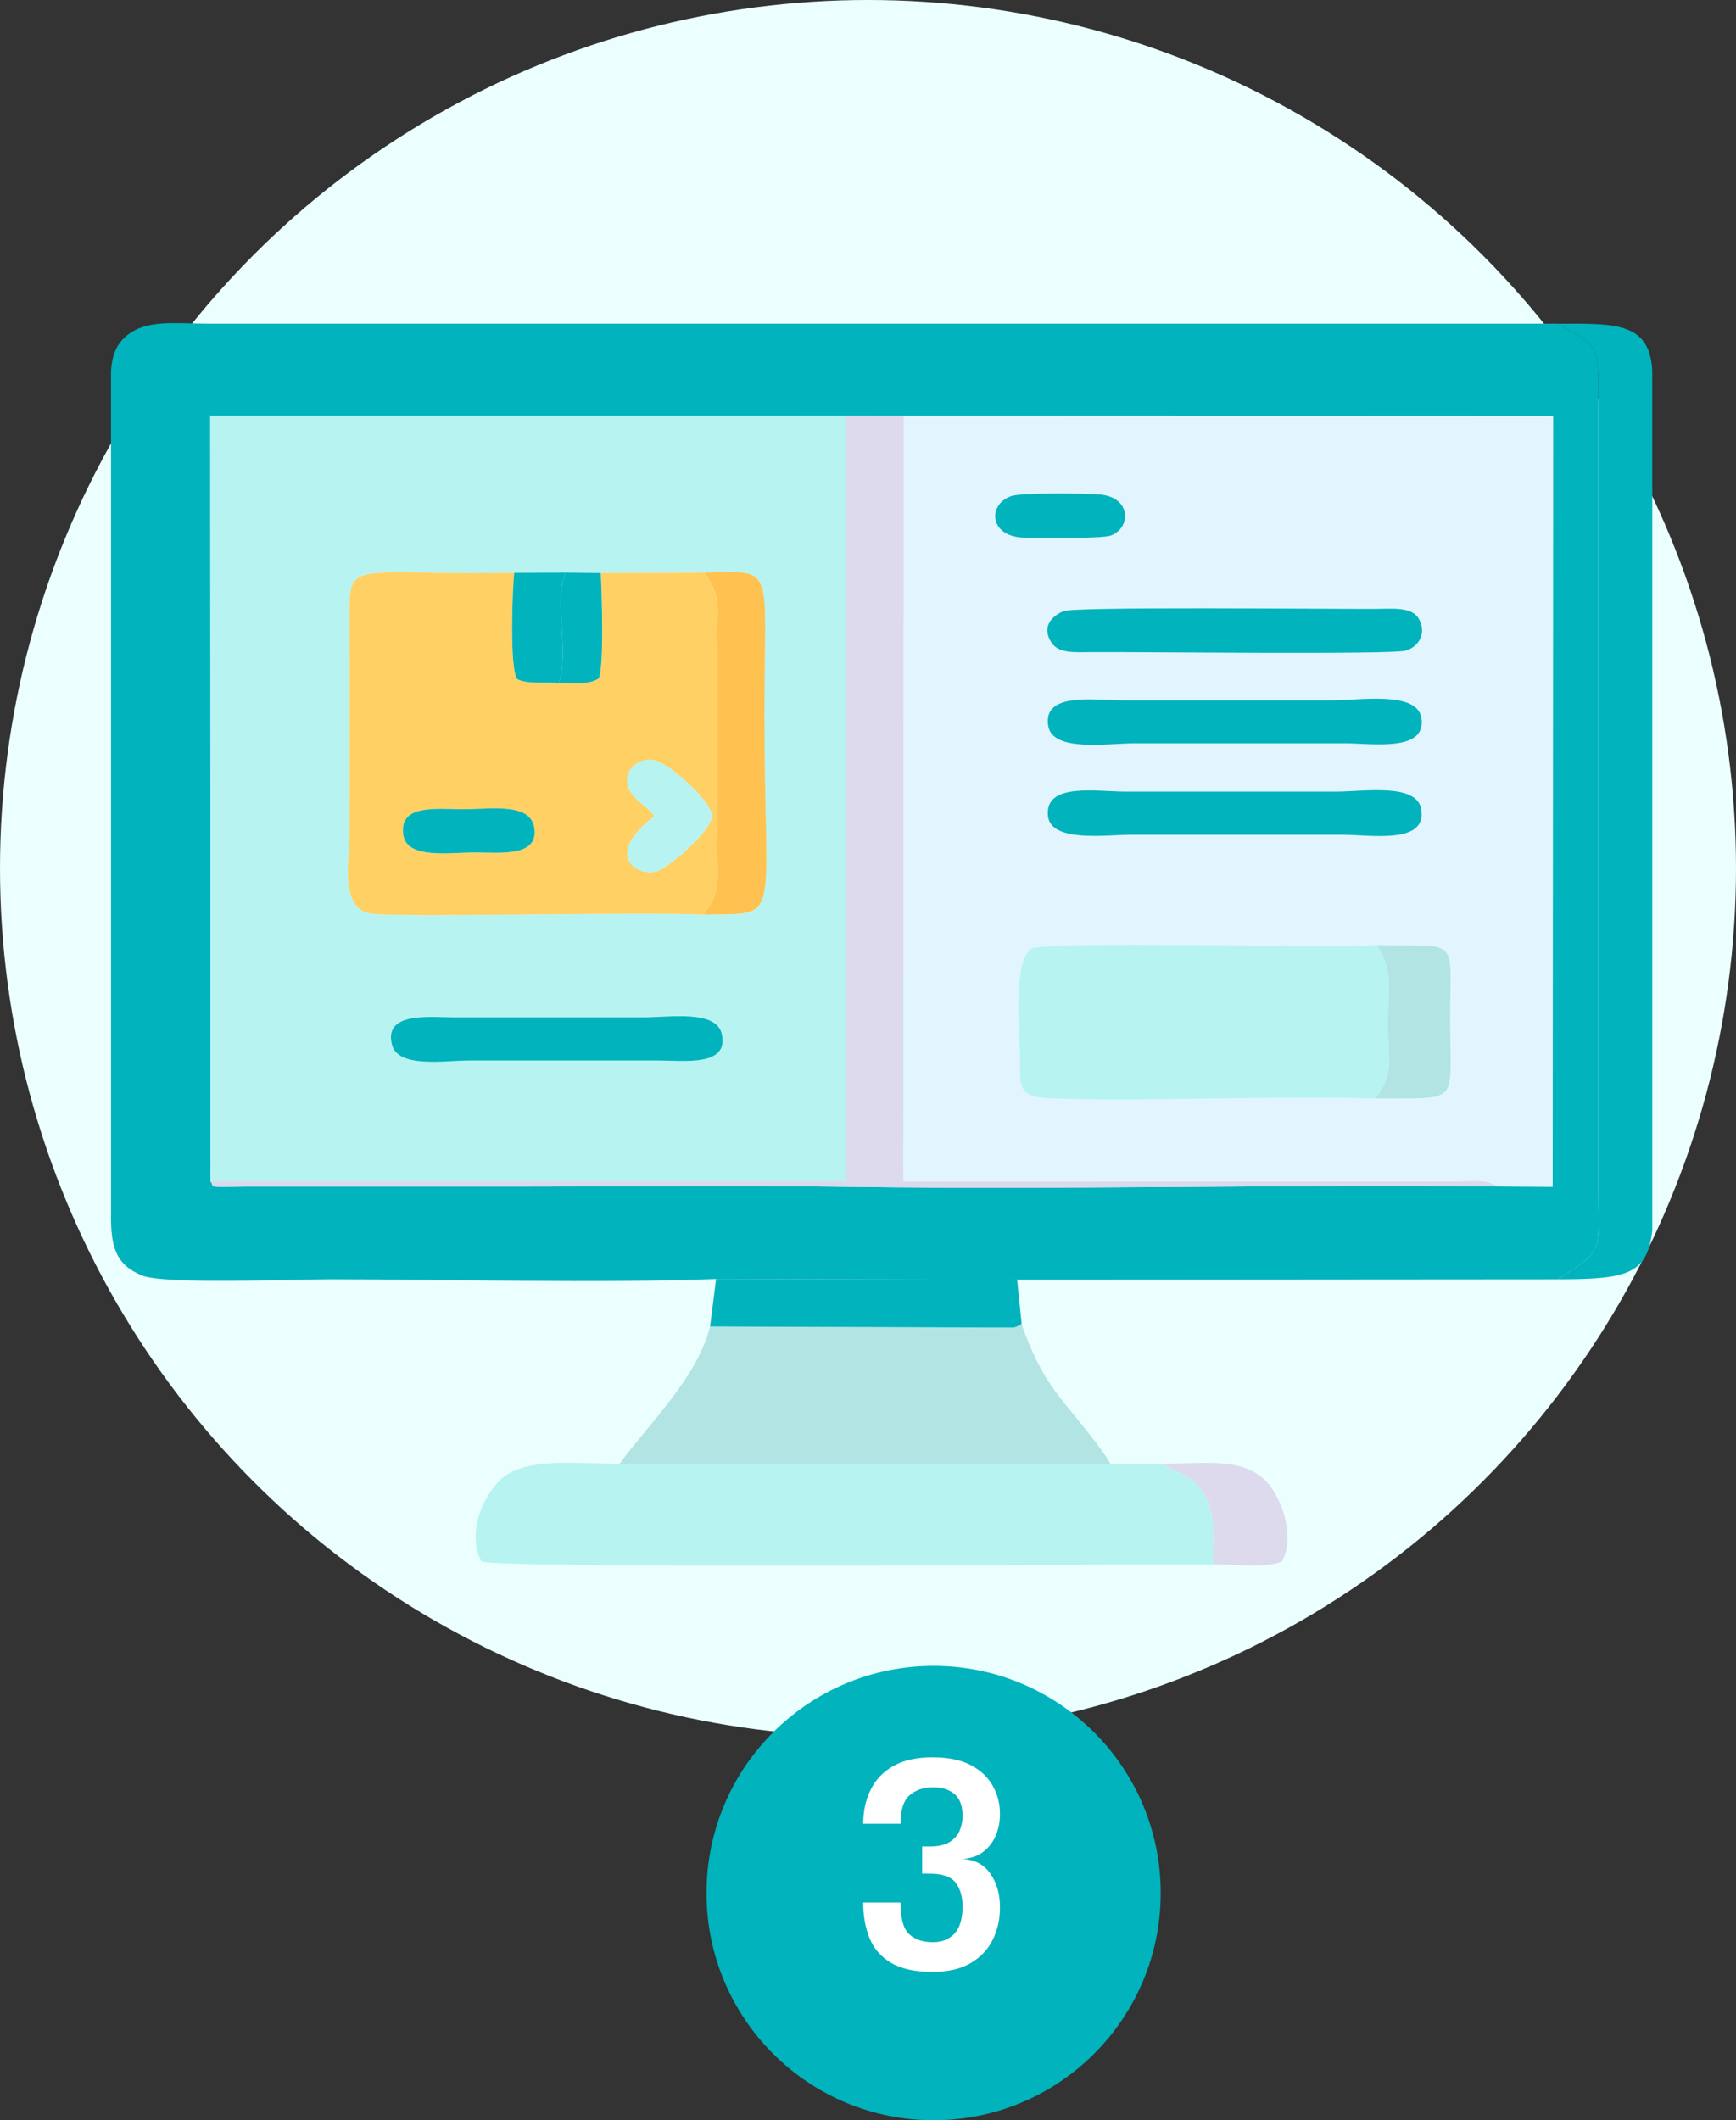 <svg width="172" height="210" viewBox="0 0 172 210" fill="none" xmlns="http://www.w3.org/2000/svg">
<rect x="0" y="0" width="172" height="210" fill="#333333" stroke="none"/>
<circle cx="86" cy="86" r="86" fill="#EBFFFE"/>
<path fill-rule="evenodd" clip-rule="evenodd" d="M83.808 41.182L89.554 41.191L153.871 41.201L153.838 117.539L148.496 117.515C127.161 117.301 105.673 117.842 84.371 117.551C73.768 117.406 63.073 117.522 52.458 117.522L24.421 117.524C20.091 117.563 21.416 117.624 20.863 117.024L20.832 41.187L83.81 41.184L83.808 41.182ZM11 120.854V40.638V36.674C11.106 35.278 11.473 34.126 12.564 33.233C14.555 31.605 17.316 32.058 20.843 32.058H154.283C158.732 34.446 158.351 33.987 158.351 41.191V117.575C158.351 124.222 159.007 123.653 154.397 126.708L100.777 126.748L70.95 126.679C58.581 127.126 45.248 126.706 32.773 126.706C29.132 126.706 16.3 127.237 14.084 126.335C11.673 125.355 11.042 123.787 11 120.853V120.854Z" fill="#00B3BC"/>
<path fill-rule="evenodd" clip-rule="evenodd" d="M136.286 108.809C125.965 108.501 112.533 109.167 103.728 108.775C100.905 108.649 101.035 107.467 101.053 105.125C101.073 102.359 100.226 95.357 102.184 93.942C104.269 93.158 131.221 93.912 136.427 93.607C144.759 93.782 143.679 92.588 143.679 100.966C143.679 109.609 144.842 108.712 136.286 108.809V108.809ZM103.818 80.764C103.543 77.486 108.639 78.405 111.508 78.405H132.387C135.179 78.405 140.455 77.503 140.825 80.239C141.289 83.654 135.831 82.681 132.982 82.681H112.104C109.521 82.681 104.047 83.493 103.818 80.764V80.764ZM103.851 71.909C103.27 68.489 108.492 69.364 111.209 69.365H132.088C134.649 69.365 140.391 68.403 140.825 71.106C141.373 74.516 135.892 73.623 133.281 73.623H112.403C109.745 73.623 104.293 74.511 103.851 71.91V71.909ZM136.266 60.3C138.035 60.29 139.897 60.074 140.574 61.299C141.412 62.815 140.453 64.097 139.276 64.439C137.883 64.844 113.24 64.555 108.216 64.584C106.393 64.594 104.82 64.759 104.102 63.539C103.218 62.041 104.194 61.042 105.347 60.527C106.404 60.054 131.531 60.324 136.264 60.299L136.266 60.3ZM100.182 49.126C101.191 48.776 107.349 48.859 108.832 48.958C112.148 49.177 112.078 52.355 109.988 53.054C109.105 53.35 102.782 53.292 101.38 53.243C97.981 53.122 97.818 49.95 100.182 49.126V49.126ZM148.49 117.512L153.832 117.536L153.865 41.198L89.548 41.188L89.504 117.02L144.614 117.019C145.137 117.013 145.934 116.966 146.411 116.983C146.578 116.99 147.17 117.032 147.316 117.065L148.198 117.376C148.29 117.412 148.402 117.452 148.49 117.514V117.512Z" fill="#E2F5FE"/>
<path fill-rule="evenodd" clip-rule="evenodd" d="M38.829 103.458C38.024 100.191 42.574 100.764 44.999 100.766H63.79C66.353 100.766 70.969 99.998 71.515 102.427C72.239 105.658 67.786 105.045 65.282 105.044H46.492C44.055 105.044 39.415 105.84 38.829 103.458ZM50.946 56.73L56.033 56.71L59.52 56.751L69.753 56.715C76.916 56.591 75.731 55.681 75.731 70.802C75.731 91.826 77.59 90.442 69.669 90.586C62.816 90.296 40.506 90.879 36.928 90.507C33.532 90.153 34.625 85.274 34.625 82.427C34.625 75.6 34.638 68.772 34.625 61.946C34.612 55.102 33.981 57.004 50.946 56.732V56.73ZM20.859 117.021H83.807V41.181L20.828 41.185L20.859 117.021V117.021Z" fill="#B7F4F1"/>
<path fill-rule="evenodd" clip-rule="evenodd" d="M39.963 82.704C39.5 79.608 43.256 80.156 45.903 80.158C48.614 80.159 52.519 79.467 52.932 81.973C53.414 84.914 49.551 84.441 47.096 84.439C44.55 84.436 40.326 85.126 39.963 82.704V82.704ZM64.849 80.835C64.136 79.862 62.679 79.117 62.27 78.019C61.7 76.49 63.005 75.107 64.646 75.259C66.136 75.397 70.498 79.367 70.536 80.785C70.576 82.262 66.063 86.135 64.93 86.336C62.732 86.724 60.017 84.506 64.849 80.837V80.835ZM69.678 90.587C71.7 88.233 70.989 86.249 70.989 82.427V64.161C70.989 60.664 71.634 59.128 69.761 56.717L59.528 56.753C59.619 58.663 59.881 65.932 59.322 67.206C58.252 67.874 56.73 67.629 55.357 67.638C53.938 67.541 52.184 67.781 51.225 67.249C50.506 66.139 50.754 58.594 50.954 56.734C33.989 57.007 34.62 55.105 34.632 61.948C34.645 68.774 34.632 75.602 34.632 82.429C34.632 85.276 33.54 90.155 36.935 90.509C40.513 90.881 62.824 90.299 69.676 90.589L69.678 90.587Z" fill="#FFD064"/>
<path fill-rule="evenodd" clip-rule="evenodd" d="M120.176 154.934C120.176 152.654 120.491 150.057 119.408 148.164C118.266 146.165 117.052 146.075 115.072 144.971L110.022 144.967L61.406 144.969C57.179 144.979 52.981 144.409 50.297 146.01C48.383 147.152 46.02 151.435 47.687 154.658C49.346 155.397 112.288 154.936 120.174 154.936L120.176 154.934Z" fill="#B7F4F1"/>
<path fill-rule="evenodd" clip-rule="evenodd" d="M136.289 108.811C138.197 106.295 137.526 105.108 137.526 101.522C137.526 97.814 138.114 96.259 136.43 93.609C131.223 93.913 104.273 93.16 102.187 93.944C100.229 95.359 101.076 102.361 101.056 105.127C101.039 107.469 100.907 108.651 103.731 108.777C112.535 109.169 125.966 108.502 136.289 108.811Z" fill="#B7F4F1"/>
<path fill-rule="evenodd" clip-rule="evenodd" d="M70.346 131.387C69.127 136.434 64.165 141.151 61.398 144.968L110.014 144.966C108.998 143.196 106.501 140.318 105.068 138.489C103.313 136.249 102.191 133.973 101.212 131.132C100.342 131.62 100.637 131.457 99.289 131.491L70.343 131.387H70.346Z" fill="#9DDBD8" fill-opacity="0.74"/>
<path fill-rule="evenodd" clip-rule="evenodd" d="M154.391 126.708C161.24 126.708 163.214 126.208 163.704 121.867V107.336V36.724C163.456 31.801 159.828 32.06 154.277 32.06C158.727 34.448 158.345 33.989 158.345 41.193V117.577C158.345 124.224 159.002 123.655 154.391 126.71V126.708Z" fill="#00B3BC"/>
<path fill-rule="evenodd" clip-rule="evenodd" d="M20.853 117.02C21.409 117.62 20.082 117.559 24.412 117.52L52.449 117.518C63.063 117.518 73.758 117.402 84.362 117.547C105.664 117.838 127.149 117.298 148.486 117.511C148.398 117.452 148.287 117.409 148.195 117.373L147.313 117.062C147.166 117.03 146.574 116.987 146.407 116.98C145.931 116.963 145.133 117.011 144.611 117.016L89.5 117.018L89.544 41.185L83.799 41.176V117.016H20.852L20.853 117.02Z" fill="#DCDAEC"/>
<path fill-rule="evenodd" clip-rule="evenodd" d="M69.68 90.586C77.601 90.442 75.742 91.826 75.742 70.801C75.742 55.681 76.926 56.591 69.764 56.715C71.638 59.125 70.992 60.661 70.992 64.159V82.425C70.992 86.247 71.702 88.23 69.681 90.585L69.68 90.586Z" fill="#FFC250"/>
<path fill-rule="evenodd" clip-rule="evenodd" d="M105.353 60.531C104.2 61.047 103.223 62.044 104.109 63.544C104.827 64.762 106.4 64.599 108.222 64.588C113.247 64.559 137.89 64.849 139.283 64.444C140.46 64.102 141.42 62.819 140.581 61.304C139.904 60.079 138.04 60.295 136.273 60.305C131.539 60.331 106.411 60.06 105.355 60.533L105.353 60.531Z" fill="#00B3BC"/>
<path fill-rule="evenodd" clip-rule="evenodd" d="M103.823 80.764C104.052 83.493 109.526 82.681 112.109 82.681H132.988C135.837 82.681 141.294 83.654 140.83 80.239C140.46 77.503 135.182 78.405 132.392 78.405H111.514C108.646 78.405 103.548 77.486 103.823 80.764Z" fill="#00B3BC"/>
<path fill-rule="evenodd" clip-rule="evenodd" d="M103.857 71.912C104.299 74.513 109.751 73.625 112.409 73.625H133.288C135.898 73.625 141.38 74.516 140.832 71.107C140.397 68.404 134.655 69.367 132.094 69.367H111.216C108.499 69.367 103.276 68.493 103.857 71.91V71.912Z" fill="#00B3BC"/>
<path fill-rule="evenodd" clip-rule="evenodd" d="M70.352 131.385L99.298 131.489C100.644 131.455 100.349 131.618 101.221 131.13L100.776 126.743L70.949 126.673L70.353 131.384L70.352 131.385Z" fill="#00B3BC"/>
<path fill-rule="evenodd" clip-rule="evenodd" d="M38.828 103.455C39.415 105.836 44.053 105.04 46.491 105.04H65.282C67.786 105.042 72.239 105.652 71.515 102.424C70.97 99.995 66.354 100.762 63.79 100.762H44.999C42.574 100.76 38.024 100.187 38.828 103.455V103.455Z" fill="#00B3BC"/>
<path fill-rule="evenodd" clip-rule="evenodd" d="M136.285 108.809C144.841 108.712 143.679 109.608 143.679 100.965C143.679 92.586 144.758 93.782 136.426 93.607C138.109 96.255 137.523 97.81 137.523 101.52C137.523 105.106 138.194 106.293 136.285 108.809Z" fill="#9DDBD8" fill-opacity="0.74"/>
<path fill-rule="evenodd" clip-rule="evenodd" d="M120.176 154.934C122.227 154.934 125.513 155.331 127.025 154.657C128.492 151.823 126.669 147.712 125.155 146.427C122.744 144.383 119.426 144.97 115.074 144.97C117.054 146.074 118.266 146.164 119.41 148.163C120.493 150.056 120.178 152.653 120.178 154.933L120.176 154.934Z" fill="#DCDAEC"/>
<path fill-rule="evenodd" clip-rule="evenodd" d="M64.84 80.837C60.008 84.506 62.723 86.725 64.921 86.337C66.056 86.136 70.567 82.263 70.527 80.786C70.489 79.368 66.127 75.397 64.637 75.259C62.996 75.108 61.691 76.491 62.261 78.02C62.67 79.117 64.127 79.862 64.84 80.835V80.837Z" fill="#B7F4F1"/>
<path fill-rule="evenodd" clip-rule="evenodd" d="M55.354 67.638C56.473 64.673 54.826 59.424 56.038 56.714L50.951 56.734C50.751 58.594 50.504 66.14 51.222 67.249C52.181 67.781 53.934 67.541 55.354 67.638V67.638Z" fill="#00B3BC"/>
<path fill-rule="evenodd" clip-rule="evenodd" d="M39.961 82.701C40.324 85.123 44.546 84.432 47.094 84.436C49.549 84.437 53.411 84.912 52.929 81.969C52.519 79.465 48.612 80.157 45.901 80.154C43.254 80.152 39.497 79.605 39.961 82.701Z" fill="#00B3BC"/>
<path fill-rule="evenodd" clip-rule="evenodd" d="M100.195 49.132C97.83 49.955 97.993 53.127 101.392 53.248C102.794 53.298 109.119 53.355 110 53.059C112.092 52.36 112.16 49.181 108.844 48.963C107.359 48.864 101.201 48.781 100.195 49.132V49.132Z" fill="#00B3BC"/>
<path fill-rule="evenodd" clip-rule="evenodd" d="M55.352 67.639C56.725 67.632 58.246 67.877 59.317 67.207C59.876 65.933 59.614 58.664 59.522 56.754L56.035 56.713C54.824 59.425 56.47 64.674 55.352 67.637V67.639Z" fill="#00B3BC"/>
<circle cx="92.5" cy="187.5" r="22.5" fill="#00B3BC"/>
<path d="M95.312 184.122C96.535 184.169 97.468 184.649 98.112 185.564C98.756 186.479 99.078 187.594 99.078 188.91C99.078 190.077 98.84 191.145 98.364 192.116C97.888 193.087 97.155 193.861 96.166 194.44C95.186 195.019 93.926 195.308 92.386 195.308C90.65 195.308 89.283 195.009 88.284 194.412C87.285 193.815 86.576 193.003 86.156 191.976C85.736 190.94 85.526 189.778 85.526 188.49V188.434H89.222V188.49C89.222 190.011 89.507 191.038 90.076 191.57C90.645 192.102 91.429 192.368 92.428 192.368C93.315 192.368 94.024 192.088 94.556 191.528C95.097 190.959 95.368 190.053 95.368 188.812C95.368 187.851 95.139 187.071 94.682 186.474C94.234 185.877 93.371 185.578 92.092 185.578H91.364V182.89H92.092C92.932 182.89 93.59 182.745 94.066 182.456C94.542 182.167 94.878 181.793 95.074 181.336C95.27 180.869 95.368 180.375 95.368 179.852C95.368 178.863 95.102 178.144 94.57 177.696C94.038 177.248 93.343 177.024 92.484 177.024C91.523 177.024 90.739 177.285 90.132 177.808C89.525 178.331 89.222 179.273 89.222 180.636H85.526C85.526 179.413 85.764 178.307 86.24 177.318C86.716 176.319 87.458 175.526 88.466 174.938C89.483 174.35 90.799 174.056 92.414 174.056C93.963 174.056 95.228 174.317 96.208 174.84C97.188 175.363 97.911 176.053 98.378 176.912C98.845 177.761 99.078 178.676 99.078 179.656C99.078 180.44 98.933 181.168 98.644 181.84C98.355 182.503 97.93 183.039 97.37 183.45C96.819 183.861 96.133 184.085 95.312 184.122Z" fill="white"/>
</svg>
